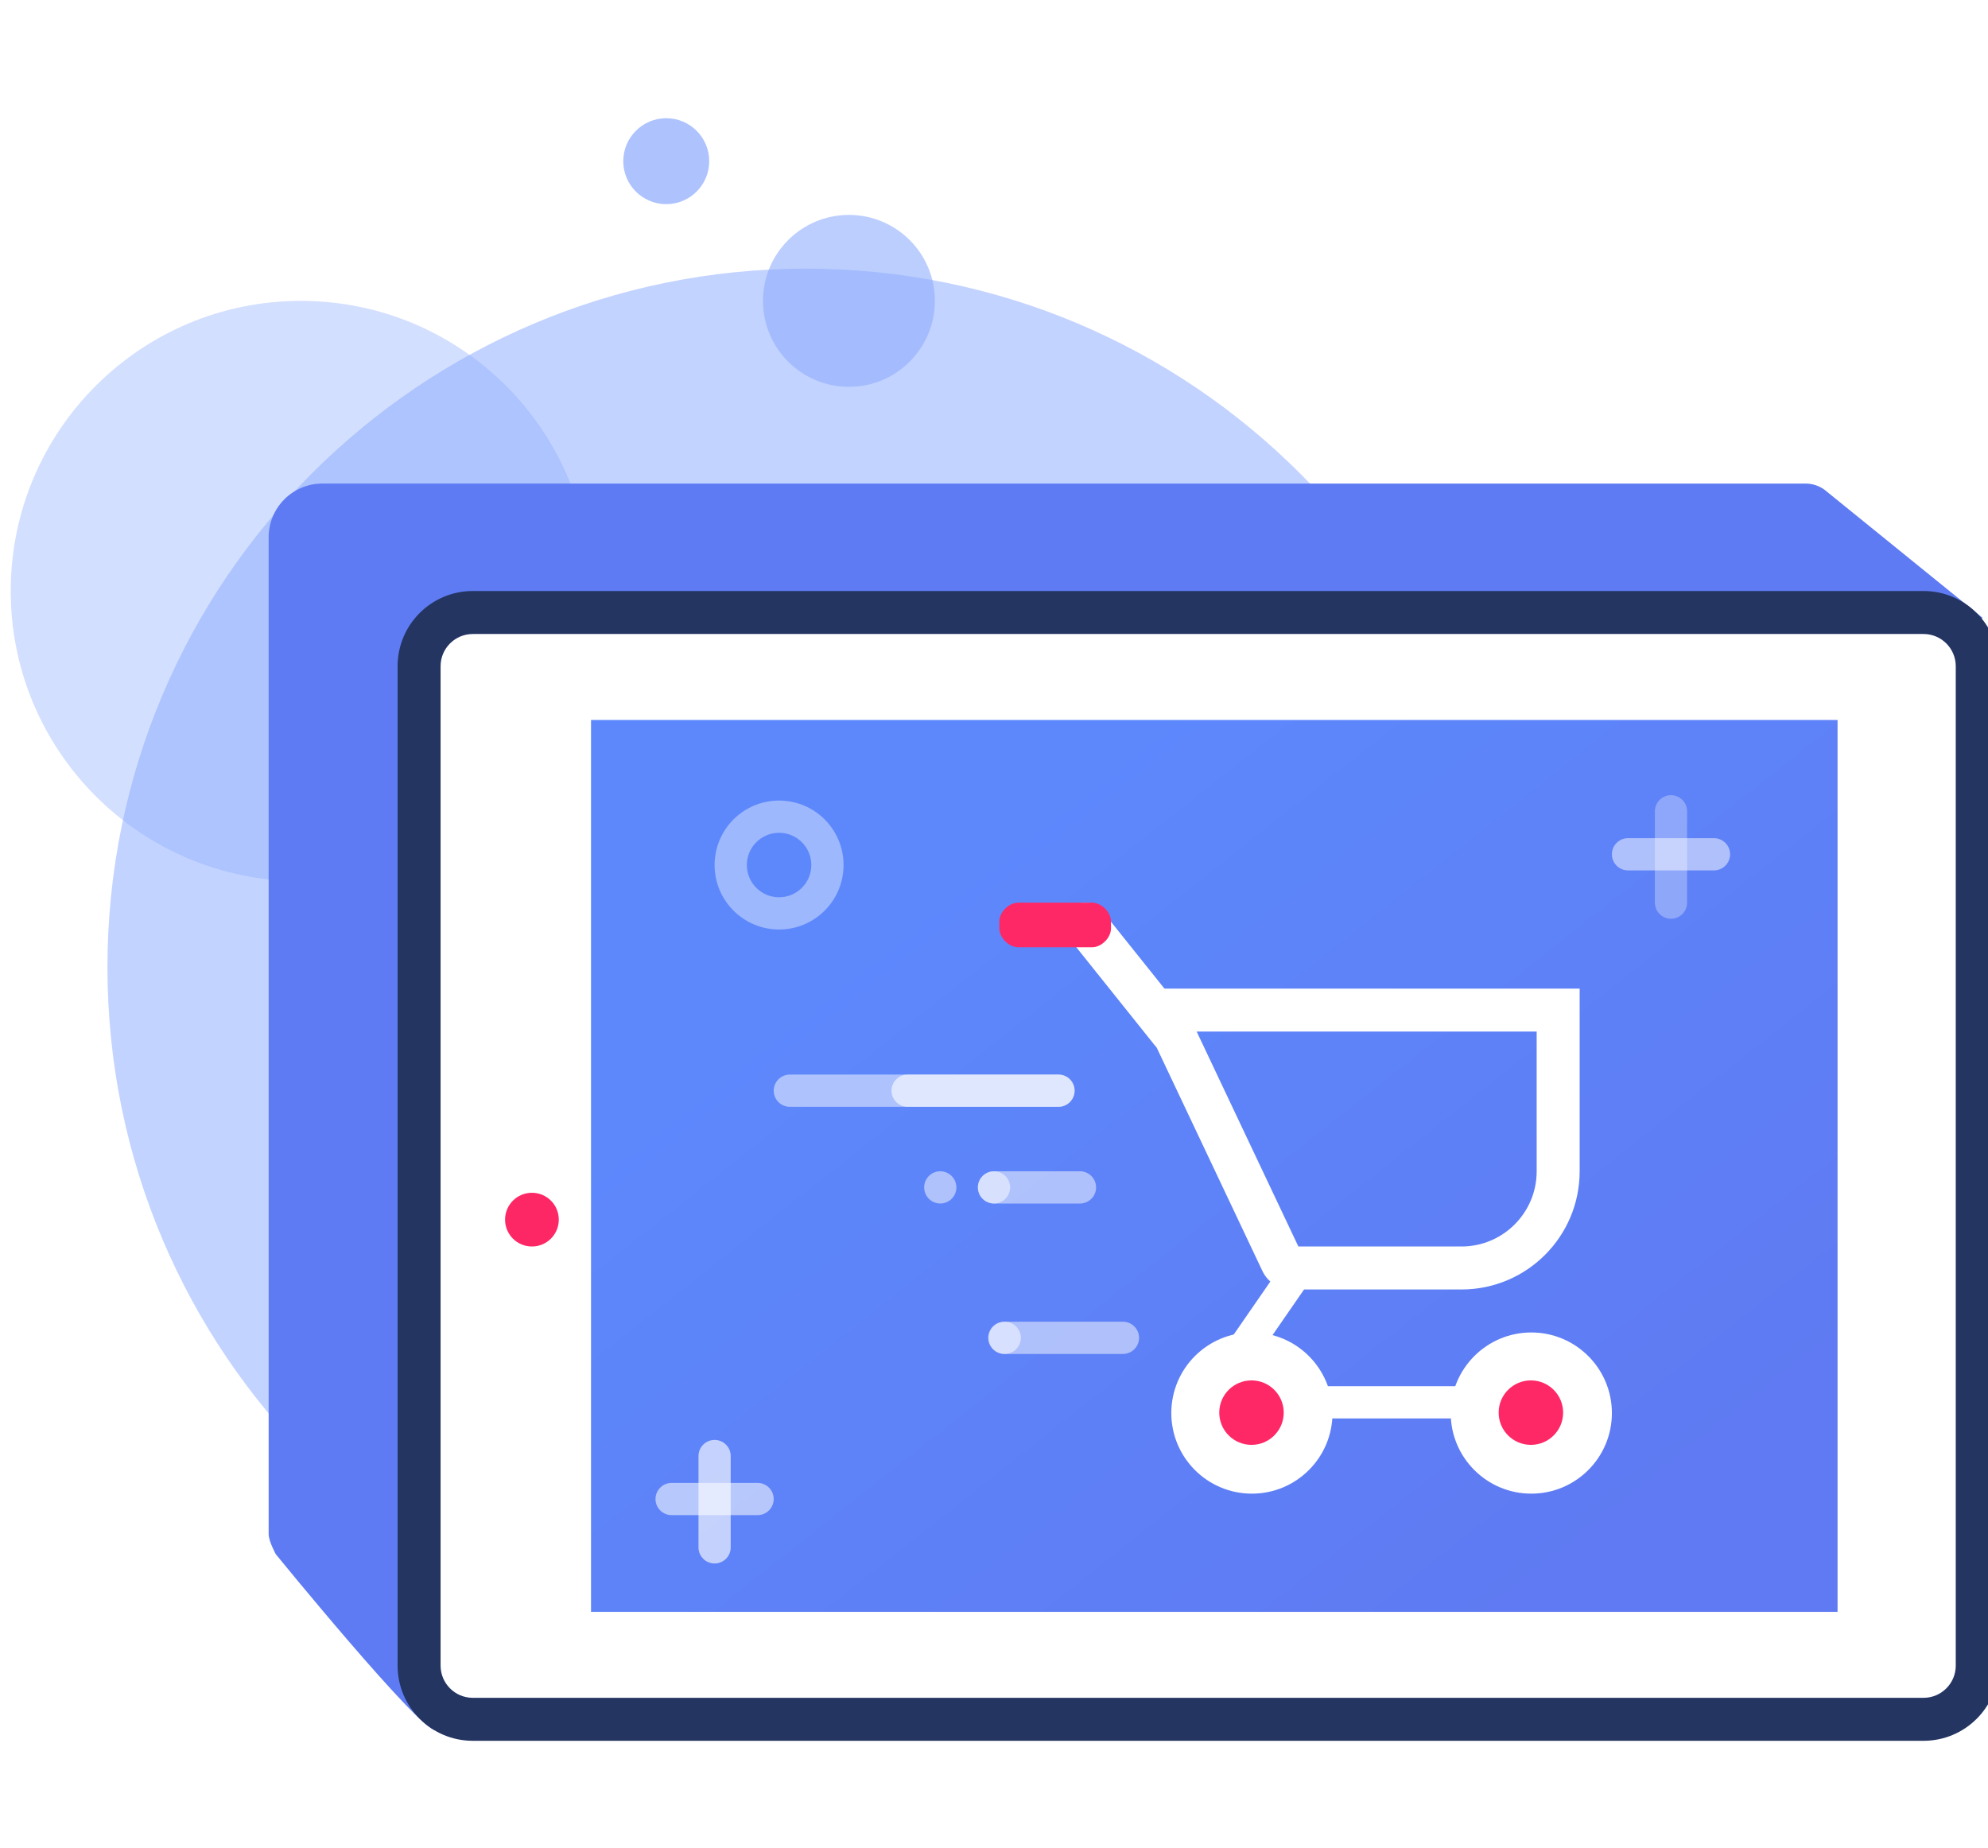 <svg width="185" height="172" viewBox="0 0 185 172" version="1.1" xmlns="http://www.w3.org/2000/svg" xmlns:xlink="http://www.w3.org/1999/xlink">
<rect x="0" y="0" width="185" height="172" fill="#333333" stroke="none"/>
<title>Slice</title>
<desc>Created using Figma</desc>
<g id="Canvas" transform="translate(-552 -1290)">
<clipPath id="clip-0" clip-rule="evenodd">
<path d="M 320 1085L 1888 1085L 1888 2108L 320 2108L 320 1085Z" fill="#FFFFFF"/>
</clipPath>
<g id="Frame" clip-path="url(#clip-0)">
<path d="M 320 1085L 1888 1085L 1888 2108L 320 2108L 320 1085Z" fill="#FFFFFF"/>
<g id="Group 4">
<g id="Page 1">
<g id="VTB 1920">
<g id="Ecosystem block">
<g id="Stores">
<g id="icon#1">
<g id="Rectangle 5 Copy 6" opacity="0.59">
<use xlink:href="#path0_fill" transform="translate(562 1315)" fill="#9AB5FF"/>
</g>
<g id="Rectangle 5 Copy 6" opacity="0.377">
<use xlink:href="#path1_fill" transform="translate(553 1318)" fill="#89A9FC"/>
</g>
<g id="Rectangle 5 Copy 8" opacity="0.6">
<use xlink:href="#path2_fill" transform="translate(623 1310)" fill="#90AEFE"/>
</g>
<g id="Rectangle 5 Copy 9" opacity="0.5">
<use xlink:href="#path3_fill" transform="translate(610 1301)" fill="#5D88FC"/>
</g>
<g id="Oval 10" opacity="0.5">
<use xlink:href="#path4_stroke" transform="translate(664 1368)" fill="#FFFFFF"/>
</g>
<g id="Oval 10" opacity="0.3">
<use xlink:href="#path5_stroke" transform="translate(627 1364)" fill="#FFFFFF"/>
</g>
<g id="Rectangle 3 Copy">
<use xlink:href="#path6_fill" transform="translate(577 1335)" fill="#5E7BF3"/>
</g>
<g id="Rectangle 3">
<g id="Vector">
<use xlink:href="#path7_fill" transform="translate(591 1347)" fill="#FFFFFF"/>
<use xlink:href="#path8_stroke" transform="translate(591 1347)" fill="#243562"/>
</g>
</g>
<g id="Rectangle">
<use xlink:href="#path9_fill" transform="translate(607 1357)" fill="url(#paint9_linear)"/>
</g>
<g id="Oval 6" opacity="0.4">
<use xlink:href="#path10_stroke" transform="translate(620 1366)" fill="#FFFFFF"/>
</g>
<g id="Path 11" opacity="0.5">
<use xlink:href="#path11_stroke" transform="translate(625.5 1391.5)" fill="#FFFFFF"/>
</g>
<g id="Path 11" opacity="0.6">
<use xlink:href="#path12_stroke" transform="translate(636.464 1391.5)" fill="#FFFFFF"/>
</g>
<g id="Path 11 Copy" opacity="0.5">
<use xlink:href="#path13_stroke" transform="translate(644.5 1400.5)" fill="#FFFFFF"/>
</g>
<g id="Oval 5" opacity="0.5">
<use xlink:href="#path14_fill" transform="translate(638 1399)" fill="#FFFFFF"/>
</g>
<g id="Oval 5 Copy 2" opacity="0.5">
<use xlink:href="#path14_fill" transform="translate(644 1413)" fill="#FFFFFF"/>
</g>
<g id="Oval 5 Copy" opacity="0.5">
<use xlink:href="#path14_fill" transform="translate(643 1399)" fill="#FFFFFF"/>
</g>
<g id="Path 11 Copy 2" opacity="0.5">
<use xlink:href="#path15_stroke" transform="translate(645.455 1414.5)" fill="#FFFFFF"/>
</g>
<g id="Rectangle 60">
<use xlink:href="#path16_stroke" transform="translate(660.201 1384)" fill="#FFFFFF"/>
</g>
<g id="Line">
<use xlink:href="#path17_stroke" transform="translate(653 1376)" fill="#FFFFFF"/>
</g>
<g id="Line">
<use xlink:href="#path18_stroke" transform="translate(666 1409.04)" fill="#FFFFFF"/>
</g>
<g id="Line">
<use xlink:href="#path19_stroke" transform="translate(675 1420.5)" fill="#FFFFFF"/>
</g>
<g id="Oval">
<use xlink:href="#path20_fill" transform="translate(661 1414)" fill="#FFFFFF"/>
</g>
<g id="Oval">
<use xlink:href="#path21_fill" transform="translate(665.462 1418.46)" fill="#FF2866"/>
</g>
<g id="Oval">
<use xlink:href="#path20_fill" transform="translate(687 1414)" fill="#FFFFFF"/>
</g>
<g id="Oval">
<use xlink:href="#path22_fill" transform="translate(691.462 1418.46)" fill="#FF2866"/>
</g>
<g id="Shape">
<use xlink:href="#path23_fill" transform="translate(645 1374)" fill="#FF2866"/>
</g>
<g id="Oval">
<use xlink:href="#path24_fill" transform="translate(599 1401)" fill="#FE2765"/>
</g>
<g id="Rectangle 21 Copy" opacity="0.636">
<use xlink:href="#path25_fill" transform="matrix(-1.83697e-16 1 -1 -1.83697e-16 620 1424)" fill="#FFFFFF"/>
</g>
<g id="Rectangle 21" opacity="0.551">
<use xlink:href="#path26_fill" transform="translate(613 1428)" fill="#FFFFFF"/>
</g>
<g id="Rectangle 21 Copy" opacity="0.3">
<use xlink:href="#path25_fill" transform="matrix(-1.83697e-16 1 -1 -1.83697e-16 709 1364)" fill="#FFFFFF"/>
</g>
<g id="Rectangle 21" opacity="0.5">
<use xlink:href="#path26_fill" transform="translate(702 1368)" fill="#FFFFFF"/>
</g>
</g>
</g>
</g>
</g>
</g>
</g>
</g>
</g>
<defs>
<linearGradient id="paint9_linear" x1="0" y1="0" x2="1" y2="0" gradientUnits="userSpaceOnUse" gradientTransform="matrix(-79.297 -51.445 71.9 -56.738 67.038 100.096)">
<stop offset="0" stop-color="#5F7AF2"/>
<stop offset="1" stop-color="#5D88FC"/>
</linearGradient>
<path id="path0_fill" d="M 130 65C 130 29.102 100.899 0 65 0C 29.102 0 0 29.102 0 65C 0 100.899 29.102 130 65 130C 100.899 130 130 100.899 130 65Z"/>
<path id="path1_fill" d="M 54 27C 54 12.088 41.912 0 27 0C 12.088 0 0 12.088 0 27C 0 41.912 12.088 54 27 54C 41.912 54 54 41.912 54 27Z"/>
<path id="path2_fill" d="M 16 8C 16 3.582 12.418 0 8 0C 3.582 0 0 3.582 0 8C 0 12.418 3.582 16 8 16C 12.418 16 16 12.418 16 8Z"/>
<path id="path3_fill" d="M 8 4C 8 1.791 6.209 0 4 0C 1.791 0 0 1.791 0 4C 0 6.209 1.791 8 4 8C 6.209 8 8 6.209 8 4Z"/>
<path id="path4_stroke" d="M 5 3C 5 4.105 4.105 5 3 5L 3 7C 5.209 7 7 5.209 7 3L 5 3ZM 3 5C 1.895 5 1 4.105 1 3L -1 3C -1 5.209 0.791 7 3 7L 3 5ZM 1 3C 1 1.895 1.895 1 3 1L 3 -1C 0.791 -1 -1 0.791 -1 3L 1 3ZM 3 1C 4.105 1 5 1.895 5 3L 7 3C 7 0.791 5.209 -1 3 -1L 3 1Z"/>
<path id="path5_stroke" d="M 3 2C 3 2.552 2.552 3 2 3L 2 5C 3.657 5 5 3.657 5 2L 3 2ZM 2 3C 1.448 3 1 2.552 1 2L -1 2C -1 3.657 0.343 5 2 5L 2 3ZM 1 2C 1 1.448 1.448 1 2 1L 2 -1C 0.343 -1 -1 0.343 -1 2L 1 2ZM 2 1C 2.552 1 3 1.448 3 2L 5 2C 5 0.343 3.657 -1 2 -1L 2 1Z"/>
<path id="path6_fill" fill-rule="evenodd" d="M 5 0L 128 0L 143.019 0C 143.657 0 144.277 0.203 144.791 0.579L 159.5 12.5C 159.5 12.5 17 116 15.5 116C 14 116 0.673 99.648 0.673 99.648C 0.673 99.648 0 98.444 0 97.754L 0 5C 0 2.239 2.239 0 5 0Z"/>
<path id="path7_fill" d="M 140 0L 5 0C 2.239 0 0 2.239 0 5L 0 98C 0 100.761 2.239 103 5 103L 140 103C 142.761 103 145 100.761 145 98L 145 5C 145 2.239 142.761 0 140 0Z"/>
<path id="path8_stroke" d="M 5 2L 140 2L 140 -2L 5 -2L 5 2ZM 140 2C 141.657 2 143 3.343 143 5L 147 5C 147 1.134 143.866 -2 140 -2L 140 2ZM 143 5L 143 98L 147 98L 147 5L 143 5ZM 143 98C 143 99.657 141.657 101 140 101L 140 105C 143.866 105 147 101.866 147 98L 143 98ZM 140 101L 5 101L 5 105L 140 105L 140 101ZM 5 101C 3.343 101 2 99.657 2 98L -2 98C -2 101.866 1.134 105 5 105L 5 101ZM 2 98L 2 5L -2 5L -2 98L 2 98ZM 2 5C 2 3.343 3.343 2 5 2L 5 -2C 1.134 -2 -2 1.134 -2 5L 2 5Z"/>
<path id="path9_fill" d="M 116 0L 0 0L 0 83L 116 83L 116 0Z"/>
<path id="path10_stroke" d="M 7.5 4.5C 7.5 6.157 6.157 7.5 4.5 7.5L 4.5 10.5C 7.814 10.5 10.5 7.814 10.5 4.5L 7.5 4.5ZM 4.5 7.5C 2.843 7.5 1.5 6.157 1.5 4.5L -1.5 4.5C -1.5 7.814 1.186 10.5 4.5 10.5L 4.5 7.5ZM 1.5 4.5C 1.5 2.843 2.843 1.5 4.5 1.5L 4.5 -1.5C 1.186 -1.5 -1.5 1.186 -1.5 4.5L 1.5 4.5ZM 4.5 1.5C 6.157 1.5 7.5 2.843 7.5 4.5L 10.5 4.5C 10.5 1.186 7.814 -1.5 4.5 -1.5L 4.5 1.5Z"/>
<path id="path11_stroke" d="M 25 1.5C 25.828 1.5 26.5 0.828 26.5 0C 26.5 -0.828 25.828 -1.5 25 -1.5L 25 1.5ZM 0 -1.5C -0.828 -1.5 -1.5 -0.828 -1.5 0C -1.5 0.828 -0.828 1.5 0 1.5L 0 -1.5ZM 25 -1.5L 0 -1.5L 0 1.5L 25 1.5L 25 -1.5Z"/>
<path id="path12_stroke" d="M 14.036 1.5C 14.864 1.5 15.536 0.828 15.536 0C 15.536 -0.828 14.864 -1.5 14.036 -1.5L 14.036 1.5ZM 1.38057e-06 -1.5C -0.828 -1.5 -1.5 -0.828 -1.5 0C -1.5 0.828 -0.828 1.5 1.38057e-06 1.5L 1.38057e-06 -1.5ZM 14.036 -1.5L 1.38057e-06 -1.5L 1.38057e-06 1.5L 14.036 1.5L 14.036 -1.5Z"/>
<path id="path13_stroke" d="M 8 1.5C 8.828 1.5 9.5 0.828 9.5 0C 9.5 -0.828 8.828 -1.5 8 -1.5L 8 1.5ZM 0 -1.5C -0.828 -1.5 -1.5 -0.828 -1.5 0C -1.5 0.828 -0.828 1.5 0 1.5L 0 -1.5ZM 8 -1.5L 0 -1.5L 0 1.5L 8 1.5L 8 -1.5Z"/>
<path id="path14_fill" d="M 1.5 3C 2.328 3 3 2.328 3 1.5C 3 0.672 2.328 0 1.5 0C 0.672 0 0 0.672 0 1.5C 0 2.328 0.672 3 1.5 3Z"/>
<path id="path15_stroke" d="M 11.045 1.5C 11.874 1.5 12.545 0.828 12.545 0C 12.545 -0.828 11.874 -1.5 11.045 -1.5L 11.045 1.5ZM -3.37988e-06 -1.5C -0.828 -1.5 -1.5 -0.828 -1.5 0C -1.5 0.828 -0.828 1.5 -3.37988e-06 1.5L -3.37988e-06 -1.5ZM 11.045 -1.5L -3.37988e-06 -1.5L -3.37988e-06 1.5L 11.045 1.5L 11.045 -1.5Z"/>
<path id="path16_stroke" d="M -8.98438e-08 0L -8.98438e-08 -2L -3.159 -2L -1.808 0.855L -8.98438e-08 0ZM 11.086 23.428L 9.278 24.283L 9.278 24.283L 11.086 23.428ZM 36.799 0L 38.799 0L 38.799 -2L 36.799 -2L 36.799 0ZM -1.808 0.855L 9.278 24.283L 12.894 22.572L 1.808 -0.855L -1.808 0.855ZM 9.278 24.283C 9.774 25.331 10.83 26 11.99 26L 11.99 22C 12.377 22 12.729 22.223 12.894 22.572L 9.278 24.283ZM 11.99 26L 27.799 26L 27.799 22L 11.99 22L 11.99 26ZM 27.799 26C 33.874 26 38.799 21.075 38.799 15L 34.799 15C 34.799 18.866 31.665 22 27.799 22L 27.799 26ZM 38.799 15L 38.799 0L 34.799 0L 34.799 15L 38.799 15ZM 36.799 -2L -8.98438e-08 -2L -8.98438e-08 2L 36.799 2L 36.799 -2Z"/>
<path id="path17_stroke" d="M 6.438 11.249C 7.128 12.112 8.387 12.252 9.249 11.562C 10.112 10.872 10.252 9.613 9.562 8.751L 6.438 11.249ZM 1.562 -1.249C 0.872 -2.112 -0.387 -2.252 -1.249 -1.562C -2.112 -0.872 -2.252 0.387 -1.562 1.249L 1.562 -1.249ZM 9.562 8.751L 1.562 -1.249L -1.562 1.249L 6.438 11.249L 9.562 8.751Z"/>
<path id="path18_stroke" d="M 7.426 0.853L 8.279 -0.381L 5.811 -2.087L 4.958 -0.853L 7.426 0.853ZM -1.234 8.109L -2.087 9.343L 0.381 11.048L 1.234 9.814L -1.234 8.109ZM 4.958 -0.853L -1.234 8.109L 1.234 9.814L 7.426 0.853L 4.958 -0.853Z"/>
<path id="path19_stroke" d="M 0 -1.5L -1.5 -1.5L -1.5 1.5L 0 1.5L 0 -1.5ZM 14.539 1.5L 16.038 1.5L 16.038 -1.5L 14.539 -1.5L 14.539 1.5ZM 0 1.5L 14.539 1.5L 14.539 -1.5L 0 -1.5L 0 1.5Z"/>
<path id="path20_fill" d="M 7.5 15C 11.642 15 15 11.642 15 7.5C 15 3.358 11.642 0 7.5 0C 3.358 0 0 3.358 0 7.5C 0 11.642 3.358 15 7.5 15Z"/>
<path id="path21_fill" d="M 3 6C 4.657 6 6 4.657 6 3C 6 1.343 4.657 2.22217e-06 3 2.22217e-06C 1.343 2.22217e-06 2.22217e-06 1.343 2.22217e-06 3C 2.22217e-06 4.657 1.343 6 3 6Z"/>
<path id="path22_fill" d="M 3 6C 4.657 6 6 4.657 6 3C 6 1.343 4.657 2.22217e-06 3 2.22217e-06C 1.343 2.22217e-06 -5.40723e-06 1.343 -5.40723e-06 3C -5.40723e-06 4.657 1.343 6 3 6Z"/>
<path id="path23_fill" fill-rule="evenodd" d="M 1.768 0L 8.617 0C 9.501 0 10.385 0.874 10.385 1.749L 10.385 2.405C 10.385 3.279 9.501 4.154 8.617 4.154L 1.768 4.154C 0.884 4.154 0 3.279 0 2.405L 0 1.749C 0 0.874 0.884 0 1.768 0Z"/>
<path id="path24_fill" d="M 2.5 5C 3.881 5 5 3.881 5 2.5C 5 1.119 3.881 0 2.5 0C 1.119 0 0 1.119 0 2.5C 0 3.881 1.119 5 2.5 5Z"/>
<path id="path25_fill" d="M 10 0L 1.5 0C 0.672 0 0 0.672 0 1.5C 0 2.328 0.672 3 1.5 3L 10 3C 10.828 3 11.5 2.328 11.5 1.5C 11.5 0.672 10.828 0 10 0Z"/>
<path id="path26_fill" d="M 9.5 0L 1.5 0C 0.672 0 0 0.672 0 1.5C 0 2.328 0.672 3 1.5 3L 9.5 3C 10.328 3 11 2.328 11 1.5C 11 0.672 10.328 0 9.5 0Z"/>
</defs>
</svg>
